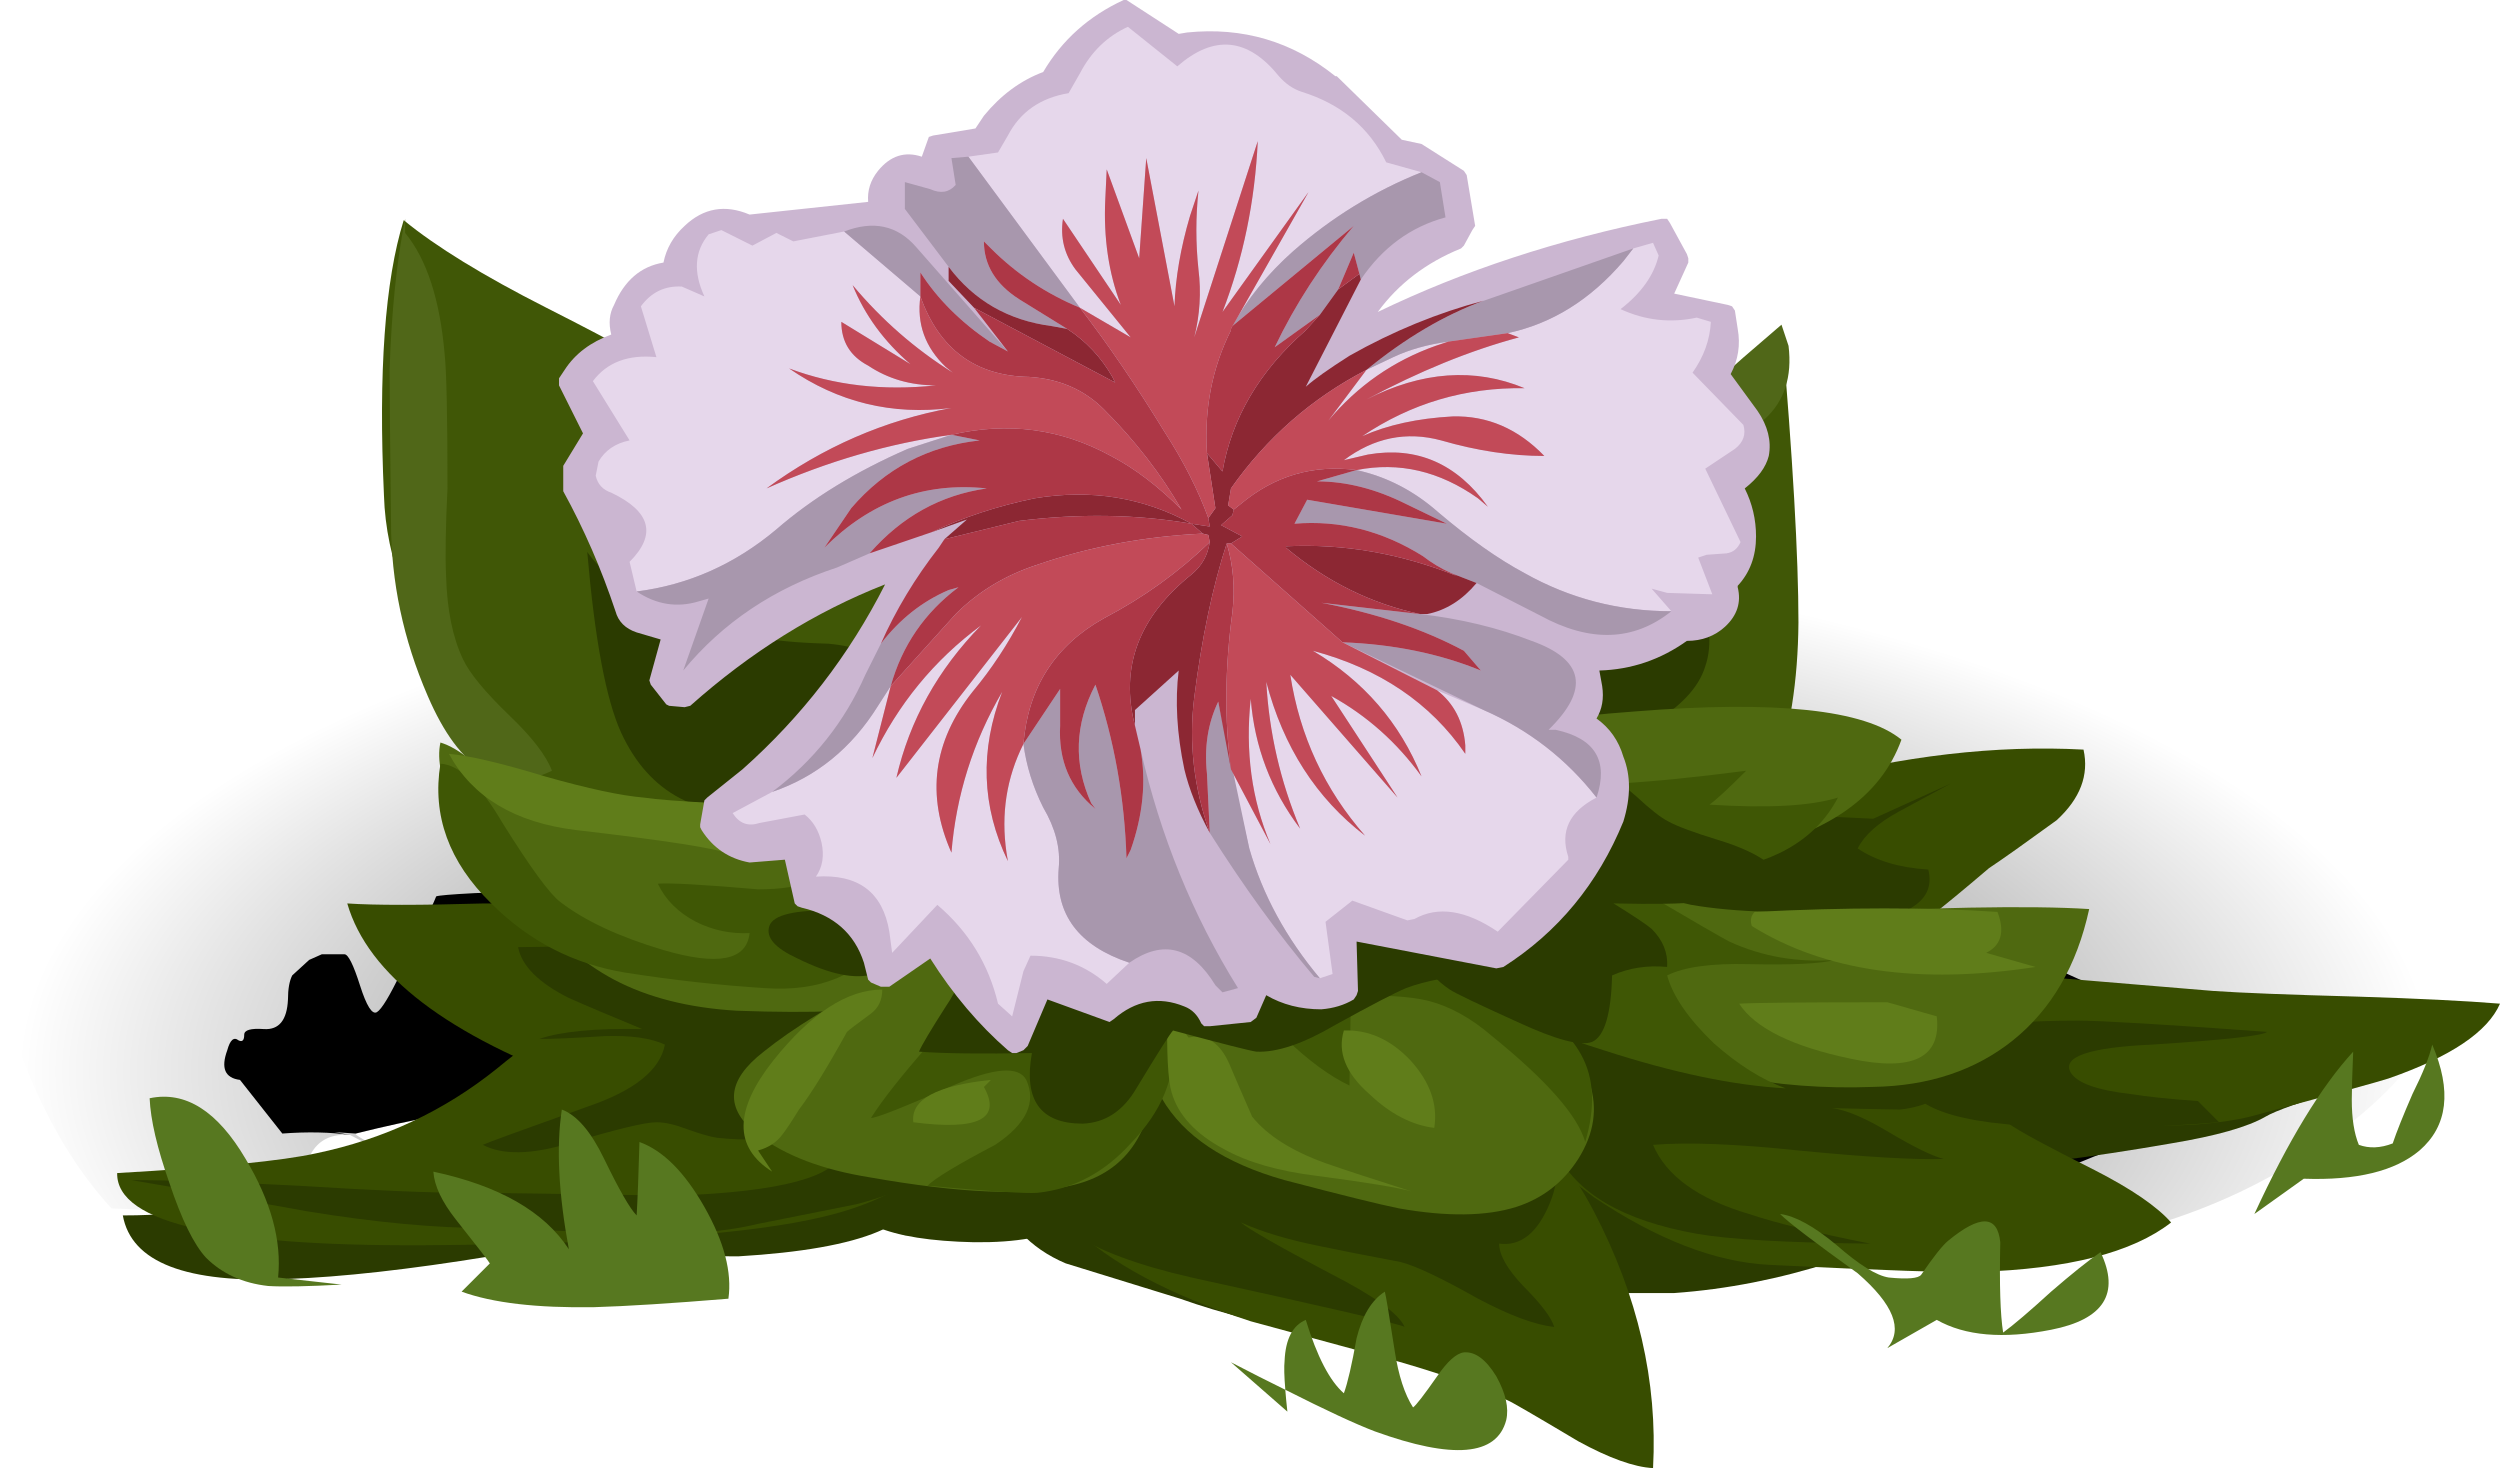 <?xml version="1.0" encoding="iso-8859-1"?>
<!-- Generator: Adobe Illustrator 15.1.0, SVG Export Plug-In . SVG Version: 6.00 Build 0)  -->
<!DOCTYPE svg PUBLIC "-//W3C//DTD SVG 1.1//EN" "http://www.w3.org/Graphics/SVG/1.1/DTD/svg11.dtd">
<svg version="1.1" id="FlashAICB" xmlns="http://www.w3.org/2000/svg" xmlns:xlink="http://www.w3.org/1999/xlink" x="0px" y="0px"
	 width="88.55px" height="52px" viewBox="0 0 88.55 52" style="enable-background:new 0 0 88.55 52;" xml:space="preserve">
<symbol  id="FlashAICB_x2F_Layer_8_x2F__x3C_Path_x3E_" viewBox="-0.006 -13.35 69.207 13.356">
	<g id="Layer_1_2_">
		<path style="fill-rule:evenodd;clip-rule:evenodd;" d="M68.3-8.4c0.3-0.167,0.517-0.583,0.65-1.25l0.25-0.1l-1.6-1.3
			c-1.9-0.667-3.617-1.434-5.15-2.3L62.3-13.3c-0.2,0.867-0.316,1.483-0.35,1.85c-0.1,0.633-1.617,0.833-4.55,0.6
			c-1.5-0.133-4.467-0.533-8.9-1.2c-1.9,1.833-5.667,2.466-11.3,1.9C31-11.183,26.9-11.7,24.9-11.7c-1.4,0-2.517-0.5-3.35-1.5
			c-0.367-0.433-1.95,0.267-4.75,2.1c-2.5,0.9-4.933,1.3-7.3,1.2c-1.1-0.033-2.717-0.317-4.85-0.85L3.9-10.7l0.55-0.1
			c-0.7,0.1-1.5,0.117-2.4,0.05l-1.5,1.9C0.017-8.783-0.133-8.433,0.1-7.8c0.1,0.367,0.233,0.483,0.4,0.35
			c0.133-0.066,0.2,0,0.2,0.2c0,0.167,0.233,0.233,0.7,0.2C1.933-7.083,2.217-6.733,2.25-6c0,0.367,0.05,0.65,0.15,0.85L3-4.6
			l0.45,0.2h0.8c0.133,0,0.317-0.367,0.55-1.1c0.233-0.733,0.434-1.05,0.6-0.95c0.167,0.1,0.45,0.567,0.85,1.4
			C7.083-3.283,7.5-2.383,7.5-2.35C7.667-2.283,9.25-2.2,12.25-2.1c1.767,0.067,2.617,0.767,2.55,2.1
			c6.833,0.067,20.883-0.4,42.15-1.4c0.633,0,2.35-0.717,5.15-2.15c2.8-1.4,4.316-2.1,4.55-2.1c0.3,0,0.633-0.434,1-1.3
			C68.017-7.883,68.233-8.367,68.3-8.4z"/>
	</g>
</symbol>
<g>
	<g>
		
			<radialGradient id="SVGID_1_" cx="41.318" cy="38.367" r="42.765" gradientTransform="matrix(1 -0.011 -0.023 -0.43 2.981 54.854)" gradientUnits="userSpaceOnUse">
			<stop  offset="0" style="stop-color:#000000;stop-opacity:0.698"/>
			<stop  offset="1" style="stop-color:#000000;stop-opacity:0"/>
		</radialGradient>
		<path style="fill-rule:evenodd;clip-rule:evenodd;fill:url(#SVGID_1_);" d="M86.85,33.95c0,2.233-1.517,4.416-4.55,6.55
			c-3.2,2.233-6.916,3.5-11.149,3.8c-2.367-0.467-3.934-0.7-4.7-0.7c-0.3,0.101-0.517,0.117-0.65,0.051
			c-0.366-0.2,0.351-0.25,2.15-0.15c1.666,0.1,2.383,0.116,2.149,0.05c-0.3-0.1-1.267-0.583-2.899-1.45
			c-1.467-0.8-2.434-1.199-2.9-1.199c-1.566-0.034-3.233-0.434-5-1.2c-1.666-0.733-3.316-1.066-4.95-1
			c-1.666-1.101-2.983-1.9-3.949-2.4c-1.801-0.967-3.301-0.8-4.5,0.5c-3.601,1.733-5.867,2.783-6.8,3.15
			c-1.467,0.566-3.25,1.017-5.35,1.35c-0.8,0.101-1.3,0.917-1.5,2.45h-0.2c-0.9-0.267-2.066-0.75-3.5-1.45
			c-1.733-0.866-2.883-1.416-3.45-1.649c-2.467-1-5.017-1.45-7.65-1.351c-1.1,0.033-2.717,0.316-4.85,0.851
			c-0.1,0,0.316,0.25,1.25,0.75c0.691,0.395,1.1,0.637,1.225,0.725c-0.194-0.128-1.086-0.603-2.675-1.425
			c-0.8-0.066-1.316,0.283-1.55,1.05c-0.2,1.066-0.417,1.884-0.65,2.45c-2-0.533-4.083-0.834-6.25-0.9C2.783,41.533,1.8,39.934,1,38
			c-0.667-1.667-1-3.017-1-4.05c0-4.767,4.233-8.85,12.7-12.25c8.5-3.367,18.733-5.05,30.7-5.05c12,0,22.25,1.684,30.75,5.05
			C82.616,25.1,86.85,29.184,86.85,33.95z"/>
		
			<use xlink:href="#FlashAICB_x2F_Layer_8_x2F__x3C_Path_x3E_"  width="69.207" height="13.356" x="-0.006" y="-13.35" transform="matrix(1 0 0 -1 7.95 29.4)" style="overflow:visible;opacity:0.211;enable-background:new    ;"/>
	</g>
	<path style="fill-rule:evenodd;clip-rule:evenodd;fill:#2B3B00;" d="M7.1,42.75l19.25-1.25c2.733,0.066,4.8,0.167,6.2,0.3
		c0.2,1.533-1.933,2.434-6.4,2.7c-4.966-0.033-7.9-0.033-8.8,0c-2.867,0.467-5.25,0.733-7.15,0.8c-3.6,0.167-5.55-0.583-5.85-2.25
		C5.684,43.05,6.6,42.95,7.1,42.75z"/>
	<path style="fill-rule:evenodd;clip-rule:evenodd;fill:#2B3B00;" d="M29.85,42l4-1.25c2.4,0,4.05,0.233,4.95,0.7
		c0.167,1.733-1.267,2.583-4.3,2.55C31.434,43.934,29.883,43.267,29.85,42z"/>
	<path style="fill-rule:evenodd;clip-rule:evenodd;fill:#2B3B00;" d="M85.4,37.3c-0.334,0.467-1.117,0.884-2.351,1.25
		c-1.533,0.467-2.467,0.8-2.8,1c-0.634,0.367-1.75,0.684-3.35,0.95c-2.867,0.5-5.634,0.85-8.301,1.05
		c0.101,1.233-1.133,2.283-3.699,3.15c-1.867,0.6-3.733,0.967-5.601,1.1h-2.25c-0.899-0.033-1.633,0.017-2.2,0.15
		c-0.433,0.1-1.017,0.333-1.75,0.7c-0.666,0.366-1.199,0.583-1.6,0.649c-1.267,0.233-2.9,0.2-4.9-0.1
		c-1.699-0.267-3.3-0.667-4.8-1.2l-4.05-1.25c-0.633-0.267-1.167-0.634-1.6-1.1c-0.7-0.767-1.133-1.233-1.3-1.4l17.75-4.5
		c3.067,0.167,8.534,0,16.4-0.5C76,36.783,81.467,36.8,85.4,37.3z"/>
	<path style="fill-rule:evenodd;clip-rule:evenodd;fill:#405706;" d="M37.6,24.25c-0.033,0.467,0.033,1.317,0.2,2.55
		c0.167,1.066,0.167,1.9,0,2.5c-0.366,1.3-1.15,2.2-2.35,2.7c-0.833,0.333-2.05,0.5-3.65,0.5c-2.366,0.033-4.167-0.083-5.4-0.35
		c-1.8-0.367-3.417-1.15-4.85-2.351c-2.333-1.934-4.1-3.733-5.3-5.4c-1.7-2.3-2.583-4.583-2.65-6.85
		c-0.2-4.367,0.033-7.617,0.7-9.75c1.134,0.934,2.817,1.967,5.05,3.1c2.566,1.3,4.316,2.267,5.25,2.9c0.633,0.434,1.667,1.434,3.1,3
		c1.367,1.3,2.583,1.867,3.65,1.7L37.6,24.25z"/>
	<path style="fill-rule:evenodd;clip-rule:evenodd;fill:#405706;" d="M61.25,14.15c0.434-0.566,1.05-1.433,1.85-2.6
		c0.4,4.667,0.601,8.167,0.601,10.5c-0.033,4.134-1.15,7.3-3.351,9.5c-1.1,1.066-2.649,1.717-4.649,1.95
		c-0.9,0.134-1.584,0.217-2.05,0.25c-0.801,0.1-1.483,0.116-2.051,0.05c-6.399-0.767-9.733-1.866-10-3.3l8-5.5
		c-0.033-0.3-0.017-0.5,0.051-0.6c0.033-0.1,0.149-0.316,0.35-0.65c1.1-0.9,2.25-1.75,3.45-2.55c2.566-1.934,4.483-3.483,5.75-4.65
		C59.866,15.917,60.55,15.117,61.25,14.15z"/>
	<path style="fill-rule:evenodd;clip-rule:evenodd;fill:#506718;" d="M14.35,7.75v0.5c0.767,0.933,1.233,2.367,1.4,4.3
		c0.067,0.633,0.1,2.217,0.1,4.75c-0.067,1.367-0.083,2.4-0.05,3.1c0.034,1.2,0.233,2.184,0.6,2.95c0.233,0.5,0.784,1.167,1.65,2
		c0.8,0.766,1.3,1.417,1.5,1.95c-1.8,0.867-3.267-0.017-4.4-2.65c-0.867-2-1.3-4.05-1.3-6.15c-0.033-2.833-0.05-4.633-0.05-5.4
		C13.867,11.033,14.05,9.25,14.35,7.75z"/>
	<path style="fill-rule:evenodd;clip-rule:evenodd;fill:#506718;" d="M63.1,11.5l0.25,0.75c0.134,1.1-0.149,1.967-0.85,2.6
		c-0.667,0.667-1.55,0.883-2.65,0.65c0-0.633,0.417-1.383,1.25-2.25C61.3,13.05,61.967,12.467,63.1,11.5z"/>
	<path style="fill-rule:evenodd;clip-rule:evenodd;fill:#384D00;" d="M4.15,41.55c3.5-0.2,5.85-0.434,7.05-0.7
		c2.4-0.5,4.533-1.5,6.4-3c1.7-1.399,3.316-2.416,4.85-3.05c1.7-0.7,3.583-1.05,5.65-1.05h1.5c1,0,1.967,0.316,2.9,0.95
		c1,0.633,1.617,1.399,1.85,2.3c0.4,1.566,0,2.934-1.2,4.1c-0.966,0.934-2.3,1.601-4,2c-2.5,0.601-6.966,0.934-13.4,1
		C7.983,44.2,4.117,43.35,4.15,41.55z"/>
	<path style="fill-rule:evenodd;clip-rule:evenodd;fill:#384D00;" d="M36.1,38.75l13.25-1c2.9-0.033,5.267,1.684,7.101,5.15
		c1.566,3,2.267,6.033,2.1,9.1c-0.666-0.033-1.55-0.35-2.649-0.95c-1.567-0.934-2.4-1.416-2.5-1.45
		c-1.167-0.533-2.667-1.05-4.5-1.55c-2.934-0.8-4.467-1.217-4.601-1.25C38.533,44.934,35.8,42.25,36.1,38.75z"/>
	<path style="fill-rule:evenodd;clip-rule:evenodd;fill:#384D00;" d="M78.4,35.1c0.966,0.067,2.666,0.134,5.1,0.2
		c2.134,0.066,3.816,0.15,5.05,0.25c-0.434,1-1.75,1.884-3.95,2.65c-0.3,0.1-1.933,0.55-4.899,1.35
		c-1.101,0.267-2.517,0.367-4.25,0.3c-2.134-0.1-3.566-0.116-4.3-0.05c0.366,0.267,1.383,0.816,3.05,1.65
		c1.3,0.666,2.2,1.283,2.7,1.85c-1.367,1.066-3.65,1.65-6.851,1.75C69.15,45.083,66.684,45,62.65,44.8
		c-1.9-0.1-3.967-0.899-6.2-2.399c-2.434-1.867-4.3-3.167-5.601-3.9l-6-3.5c-1.266-0.267-1.816-1.2-1.649-2.8
		c0.167-1.5,0.75-2.566,1.75-3.2c0.8-0.5,2.1-0.733,3.899-0.7c1,0,2.384,0.066,4.15,0.2c3.267,0,5.1,0,5.5,0
		c2.033-0.1,3.833-0.366,5.4-0.8c3.5-0.934,6.8-1.316,9.899-1.15c0.2,0.9-0.116,1.733-0.95,2.5c-1.1,0.8-1.899,1.367-2.399,1.7
		c-0.9,0.767-1.566,1.316-2,1.65c-0.733,0.566-1.467,0.966-2.2,1.199c-0.5,0.167-1.134,0.301-1.9,0.4
		c-1.1,0.167-1.75,0.267-1.949,0.3c2.1-0.133,4.767-0.083,8,0.15C72.2,34.583,74.866,34.8,78.4,35.1z"/>
	<path style="fill-rule:evenodd;clip-rule:evenodd;fill:#384D00;" d="M21.85,32.75l9,5c-1.667,2.3-5.033,2.533-10.1,0.7
		c-4.9-1.767-7.717-3.917-8.45-6.45c0.967,0.066,2.583,0.066,4.85,0C19.217,32,20.783,32.25,21.85,32.75z"/>
	<path style="fill-rule:evenodd;clip-rule:evenodd;fill:#2B3B00;" d="M4.65,41.8c1.4,0,3.383,0.066,5.95,0.2
		c2.667,0.167,4.65,0.25,5.95,0.25c0.767,0,3.217,0.033,7.35,0.1c3.767-0.133,5.75-0.666,5.95-1.6l2.5-0.25
		c0.367,0.167,0.667,0.384,0.9,0.65c-0.3,0.566-1.267,1.066-2.9,1.5c-1.833,0.366-3,0.6-3.5,0.699c-1.233,0.301-2.8,0.417-4.7,0.351
		c-2.167-0.101-3.783-0.167-4.85-0.2c-1.866,0-4.017-0.2-6.45-0.6C8.117,42.4,6.05,42.033,4.65,41.8z"/>
	<path style="fill-rule:evenodd;clip-rule:evenodd;fill:#2B3B00;" d="M52.6,39.25c1.134,0.533,1.834,0.934,2.101,1.2
		c0.5,0.533,0.566,1.25,0.2,2.149c-0.434,1.067-1.034,1.551-1.801,1.45c0,0.4,0.284,0.9,0.851,1.5c0.633,0.634,1,1.117,1.1,1.45
		c-0.666-0.066-1.566-0.4-2.7-1c-1.3-0.733-2.216-1.167-2.75-1.3c-1.233-0.233-2.166-0.417-2.8-0.55
		c-1.166-0.233-2.116-0.517-2.85-0.851c0.267,0.233,1.316,0.834,3.149,1.8c1.567,0.801,2.45,1.434,2.65,1.9
		c-0.167-0.1-2.684-0.684-7.55-1.75c-3.8-0.866-5.667-2.116-5.6-3.75l1-2.75c1.066-1.634,3.5-2.184,7.3-1.65
		C47.566,37.467,50.134,38.184,52.6,39.25z"/>
	<path style="fill-rule:evenodd;clip-rule:evenodd;fill:#2B3B00;" d="M55.1,40.75L53.85,41c-1.6-0.3-3.017-1.467-4.25-3.5
		c-1.267-2.134-0.8-3.217,1.4-3.25c2.167,0,5.217,0.616,9.15,1.85c4.166,1.334,7.216,2.067,9.149,2.2c-0.434,0.566-1.1,0.9-2,1
		c-0.233,0-1.033-0.017-2.399-0.05c0.5,0.066,1.166,0.35,2,0.85c0.899,0.534,1.55,0.851,1.949,0.95
		c-1.033,0.033-2.75-0.066-5.149-0.3c-2.2-0.233-3.917-0.3-5.15-0.2c0.467,1.101,1.601,1.917,3.4,2.45c1,0.333,2.434,0.684,4.3,1.05
		c-2.967-0.033-5.017-0.149-6.15-0.35C57.467,43.233,55.8,42.25,55.1,40.75z"/>
	<path style="fill-rule:evenodd;clip-rule:evenodd;fill:#2B3B00;" d="M78.6,39.75c-2.399,0.2-4.5,0.25-6.3,0.15
		c-3.5-0.134-5.083-0.867-4.75-2.2c0.267-1.033,2.283-1.55,6.05-1.55c0.801,0,3.034,0.133,6.7,0.399
		c-0.133,0.134-1.483,0.283-4.05,0.45c-2.267,0.1-3.233,0.434-2.9,1c0.233,0.366,0.934,0.616,2.101,0.75
		c0.633,0.1,1.434,0.184,2.399,0.25L78.6,39.75z"/>
	<path style="fill-rule:evenodd;clip-rule:evenodd;fill:#2B3B00;" d="M69.1,27.75c-0.8,0.434-1.416,0.767-1.85,1
		c-0.733,0.4-1.217,0.833-1.45,1.3c0.634,0.434,1.467,0.684,2.5,0.75c0.3,1.2-0.883,1.851-3.55,1.95c-2.967-0.134-4.65-0.2-5.05-0.2
		c-1.3,0.101-2.316,0.101-3.05,0c-1.4-0.166-1.934-0.783-1.601-1.85c0.367-1.066,2.05-1.667,5.05-1.8
		c1.634-0.067,3.717-0.034,6.25,0.1L69.1,27.75z"/>
	<path style="fill-rule:evenodd;clip-rule:evenodd;fill:#2B3B00;" d="M27.35,28.75c-2.567,0.3-4.35-0.634-5.35-2.8
		c-0.533-1.167-0.933-3.3-1.2-6.4c0.567,0.8,1.467,1.467,2.7,2c0.733,0.3,1.833,0.633,3.3,1c0.534,0.133,1.384,0.217,2.55,0.25
		c1.066,0.1,1.816,0.417,2.25,0.95L27.35,28.75z"/>
	<path style="fill-rule:evenodd;clip-rule:evenodd;fill:#2B3B00;" d="M60.1,20.75c0.467,1.133,0.567,2.083,0.301,2.85
		c-0.233,0.767-0.9,1.467-2,2.1c-2,1.166-3.351,1.267-4.051,0.3c-0.633-0.867-0.633-2.367,0-4.5L60.1,20.75z"/>
	<path style="fill-rule:evenodd;clip-rule:evenodd;fill:#2B3B00;" d="M28.35,34.25c1.167,0.066,2.15,0.267,2.95,0.6
		c0.1,4.067-1.866,5.884-5.9,5.45c-0.233-0.033-0.583-0.133-1.05-0.3c-0.434-0.167-0.8-0.25-1.1-0.25c-0.4,0-1.433,0.25-3.1,0.75
		c-1.333,0.4-2.35,0.417-3.05,0.05c0.133-0.066,1.367-0.517,3.7-1.35c1.667-0.566,2.583-1.3,2.75-2.2
		c-0.5-0.233-1.216-0.333-2.15-0.3c-1.033,0.066-1.8,0.1-2.3,0.1c0.767-0.267,1.983-0.383,3.65-0.35c-1.133-0.467-2-0.834-2.6-1.101
		c-1.066-0.533-1.667-1.133-1.8-1.8l3-0.05L28.35,34.25z"/>
	<path style="fill-rule:evenodd;clip-rule:evenodd;fill:#4F6910;" d="M29.1,30c1.6,0.267,2.517,0.184,2.75-0.25l3.25,3.5
		c-0.4,0.2-0.983,0.616-1.75,1.25c-0.667,0.533-1.25,0.884-1.75,1.05c-0.867,0.267-2.7,0.351-5.5,0.25c-1.7-0.1-3.15-0.467-4.35-1.1
		c-1.133-0.601-2.25-1.566-3.35-2.9c-2.133-2.434-3.066-4.267-2.8-5.5c0.333,0.101,0.7,0.316,1.1,0.65
		c0.533,0.434,0.883,0.7,1.05,0.8c1,0.533,2.283,0.934,3.85,1.2c0.833,0.133,2.167,0.267,4,0.399C26.133,29.417,27.3,29.634,29.1,30
		z"/>
	<path style="fill-rule:evenodd;clip-rule:evenodd;fill:#4F6910;" d="M36.1,33l4.75,0.5c0.167,2.333,0.167,4.033,0,5.1
		c-0.267,1.9-1.25,3.034-2.95,3.4c-1.533,0.366-3.9,0.267-7.1-0.3c-1.667-0.267-2.983-0.767-3.95-1.5
		c-1.2-0.934-1.133-1.917,0.2-2.95c1.034-0.833,2.5-1.733,4.4-2.7C33.617,33.45,35.167,32.934,36.1,33z"/>
	<path style="fill-rule:evenodd;clip-rule:evenodd;fill:#4F6910;" d="M45.5,41.8c-2.133-0.6-3.583-1.566-4.35-2.899
		c-0.633-1.167-0.9-2.967-0.8-5.4l7.5-2c0.167,1.333,1.483,2.5,3.95,3.5c2.601,1.1,4.101,2.217,4.5,3.35
		c0.3,0.9,0.167,1.801-0.399,2.7c-0.534,0.834-1.267,1.4-2.2,1.7c-1.066,0.333-2.45,0.35-4.15,0.05
		C48.884,42.667,47.533,42.333,45.5,41.8z"/>
	<path style="fill-rule:evenodd;clip-rule:evenodd;fill:#4F6910;" d="M57.9,25.2c5-0.4,8.149-0.067,9.449,1
		c-0.733,2.033-2.649,3.366-5.75,4c-2.06,0.446-3.951,0.514-5.675,0.2c0.293,0.126,0.618,0.275,0.976,0.449
		c1.466,0.7,2.466,1.101,3,1.2c0.767,0.134,1.683,0.217,2.75,0.25c0.6,0,1.5-0.017,2.699-0.05c0.367,0,1.834-0.033,4.4-0.1
		c1.8-0.034,3.217-0.017,4.25,0.05c-0.434,2-1.333,3.55-2.7,4.649c-1.333,1.067-2.983,1.617-4.95,1.65
		c-3.433,0.134-6.767-0.517-10-1.95c-1.8-0.8-4.8-2.566-9-5.3l2.5-3.75C50.217,26.333,52.9,25.567,57.9,25.2z"/>
	<path style="fill-rule:evenodd;clip-rule:evenodd;fill:#3F5705;" d="M29.35,30.25l2.5-2c0.667,2,0.533,3.65-0.4,4.95
		c-0.967,1.333-2.417,1.934-4.35,1.8c-1.6-0.1-3.25-0.283-4.95-0.55c-1.833-0.3-3.417-1.117-4.75-2.45
		c-1.5-1.467-2.1-3.116-1.8-4.95c0.667,0.033,1.4,0.733,2.2,2.101c1,1.6,1.684,2.533,2.05,2.8c0.867,0.666,2.083,1.233,3.65,1.7
		c1.934,0.566,2.95,0.366,3.05-0.601c-0.667,0.033-1.3-0.1-1.9-0.399c-0.633-0.334-1.083-0.784-1.35-1.351
		c0.434-0.033,1.617,0.033,3.55,0.2C28.55,31.5,29.383,31.083,29.35,30.25z"/>
	<path style="fill-rule:evenodd;clip-rule:evenodd;fill:#3F5705;" d="M36.85,34.25c1.867,0.033,2.95,0.1,3.25,0.2
		c0.9,0.3,1.383,1.1,1.45,2.399c0.1,1.301-0.4,2.517-1.5,3.65c-0.933,1.033-2.033,1.616-3.3,1.75c-0.4,0.033-1.7-0.05-3.9-0.25
		c0.267-0.267,1.066-0.75,2.4-1.45c1.1-0.733,1.467-1.5,1.1-2.3c-0.267-0.5-1.133-0.434-2.6,0.2c-1.733,0.767-2.7,1.149-2.9,1.149
		c0.4-0.633,1.083-1.5,2.05-2.6c0.767-1,1.083-2,0.95-3L36.85,34.25z"/>
	<path style="fill-rule:evenodd;clip-rule:evenodd;fill:#3F5705;" d="M44.9,33.15c0.8-0.467,1.699-0.667,2.699-0.601
		c0.967,0.033,2.034,0.351,3.2,0.95c0.4,0.233,1.367,0.816,2.9,1.75c1.133,0.667,1.899,1.366,2.3,2.1
		c0.467,0.834,0.517,1.867,0.15,3.101c-0.267-0.934-1.367-2.184-3.301-3.75c-0.733-0.634-1.483-1.05-2.25-1.25
		c-0.699-0.167-1.616-0.217-2.75-0.15l-0.05,3.15c-0.7-0.334-1.45-0.884-2.25-1.65c-0.899-0.866-1.633-1.467-2.2-1.8l0.75,0.25
		C43.667,34.384,43.934,33.684,44.9,33.15z"/>
	<path style="fill-rule:evenodd;clip-rule:evenodd;fill:#3F5705;" d="M51.85,34l-0.25-0.5c-0.233-1.833,0.467-2.85,2.101-3.05
		c1.366-0.2,2.816,0.149,4.35,1.05c1.934,1.134,3,1.75,3.2,1.85C62.417,33.884,63.667,34.1,65,34c-0.5,0.134-1.517,0.184-3.05,0.15
		c-1.334-0.034-2.3,0.1-2.9,0.399c0.2,0.733,0.75,1.533,1.65,2.4c0.866,0.767,1.717,1.3,2.55,1.6c-1.833-0.1-3.983-0.55-6.45-1.35
		C53.667,36.233,52.017,35.167,51.85,34z"/>
	<path style="fill-rule:evenodd;clip-rule:evenodd;fill:#3F5705;" d="M61.85,27.3c-0.633,0.634-1.066,1.033-1.3,1.2
		c2.066,0.134,3.584,0.05,4.55-0.25c-0.8,1.533-2.366,2.417-4.699,2.65C57.667,30.833,55.733,30.8,54.6,30.8
		c-0.32-1.229-0.486-2.336-0.5-3.325c0.594,0.303,1.677,0.395,3.25,0.275C58.55,27.684,60.05,27.533,61.85,27.3z M53.6,27l0.5-0.25
		c-0.013,0.232-0.013,0.474,0,0.725C53.853,27.349,53.686,27.19,53.6,27z"/>
	<path style="fill-rule:evenodd;clip-rule:evenodd;fill:#607D1A;" d="M72.1,34.25c-4.133,0.634-7.483,0.15-10.05-1.45
		c-0.066-0.2-0.033-0.366,0.101-0.5c3.267-0.166,6.133-0.166,8.6,0c0.267,0.7,0.134,1.184-0.4,1.45L72.1,34.25z"/>
	<path style="fill-rule:evenodd;clip-rule:evenodd;fill:#607D1A;" d="M66.85,35.5L68.6,36c0.167,1.467-0.85,1.967-3.05,1.5
		c-2.066-0.434-3.383-1.083-3.95-1.95C62.167,35.517,63.917,35.5,66.85,35.5z"/>
	<path style="fill-rule:evenodd;clip-rule:evenodd;fill:#607D1A;" d="M46.95,41.2c0.666,0.233,1.684,0.566,3.05,1
		c-0.467-0.134-1.583-0.316-3.35-0.55c-1.367-0.167-2.467-0.483-3.3-0.95c-1-0.533-1.617-1.2-1.85-2
		c-0.133-0.434-0.183-1.417-0.15-2.95l0.75,1c0.633-0.134,1.117,0.184,1.45,0.95c0.167,0.399,0.434,1.017,0.8,1.85
		C44.884,40.217,45.75,40.767,46.95,41.2z"/>
	<path style="fill-rule:evenodd;clip-rule:evenodd;fill:#607D1A;" d="M47.6,36.5c0.867-0.033,1.65,0.316,2.351,1.05
		c0.7,0.767,0.983,1.566,0.85,2.4c-0.8-0.101-1.566-0.5-2.3-1.2C47.667,38.017,47.366,37.267,47.6,36.5z"/>
	<path style="fill-rule:evenodd;clip-rule:evenodd;fill:#607D1A;" d="M35.1,38.25l-0.25,0.25c0.633,1.134-0.2,1.55-2.5,1.25
		C32.25,38.95,33.167,38.45,35.1,38.25z"/>
	<path style="fill-rule:evenodd;clip-rule:evenodd;fill:#607D1A;" d="M27.35,41.5c-1.367-0.866-1.35-2.184,0.05-3.95
		c1.333-1.666,2.617-2.5,3.85-2.5c0,0.367-0.133,0.65-0.4,0.851c-0.5,0.366-0.783,0.583-0.85,0.649c-0.7,1.267-1.267,2.184-1.7,2.75
		c-0.267,0.434-0.466,0.733-0.6,0.9c-0.2,0.267-0.483,0.45-0.85,0.55L27.35,41.5z"/>
	<path style="fill-rule:evenodd;clip-rule:evenodd;fill:#607D1A;" d="M25.85,30.25c-0.467-0.2-2.283-0.483-5.45-0.85
		c-2.167-0.267-3.667-1.167-4.5-2.7c0.733,0.066,1.867,0.333,3.4,0.8c1.534,0.434,2.7,0.684,3.5,0.75c0.434,0.066,1.3,0.134,2.6,0.2
		c1.067,0.2,1.534,0.717,1.4,1.55c-0.733,0.1-1.216,0.1-1.45,0L25.85,30.25z"/>
	<path style="fill-rule:evenodd;clip-rule:evenodd;fill:#2B3B00;" d="M29.6,32.25l2.5,0.5c-0.267,1.934-1.55,2.333-3.85,1.2
		c-0.8-0.367-1.133-0.75-1-1.15C27.383,32.4,28.167,32.217,29.6,32.25z"/>
	<path style="fill-rule:evenodd;clip-rule:evenodd;fill:#2B3B00;" d="M45.35,31.75c1.667,0,3.134,0.15,4.4,0.45
		c2.033,0.467,2.967,1.233,2.8,2.3c-1.133,0.066-2.05,0.233-2.75,0.5c-0.399,0.167-1.233,0.6-2.5,1.3
		c-1.133,0.667-2.066,0.983-2.8,0.95c-0.233-0.033-1.217-0.283-2.95-0.75c-0.1,0.1-0.533,0.783-1.3,2.05
		c-0.467,0.8-1.1,1.217-1.9,1.25c-1.5,0-2.1-0.833-1.8-2.5c-1.767,0.033-3.1,0.017-4-0.05c0.1-0.233,0.417-0.767,0.95-1.6
		c0.434-0.634,0.633-1.184,0.6-1.65L45.35,31.75z"/>
	<path style="fill-rule:evenodd;clip-rule:evenodd;fill:#2B3B00;" d="M56.75,27.3c0.3,0.167,0.7,0.467,1.2,0.9
		c0.5,0.467,0.883,0.767,1.149,0.899c0.301,0.167,0.884,0.384,1.75,0.65c0.767,0.233,1.351,0.5,1.75,0.8
		c-0.533,0.733-1.366,1.2-2.5,1.4c-0.5,0.066-1.483,0.083-2.949,0.05c0.699,0.434,1.149,0.733,1.35,0.9
		c0.4,0.399,0.583,0.85,0.55,1.35c-0.7-0.066-1.35,0.033-1.95,0.3c-0.033,1.367-0.267,2.15-0.699,2.351
		c-0.4,0.166-1.284-0.067-2.65-0.7c-1.4-0.634-2.2-1.017-2.4-1.15c-0.933-0.633-1.183-1.316-0.75-2.05l0.25-6
		c0.434-0.667,1.367-0.9,2.801-0.7C54.684,26.467,55.717,26.8,56.75,27.3z"/>
	<g>
		<path style="fill-rule:evenodd;clip-rule:evenodd;fill:#CBB6D1;" d="M32.9,4.85l0.15-0.05l1.5-0.25l0.3-0.45
			c0.6-0.733,1.3-1.25,2.1-1.55C37.617,1.417,38.567,0.567,39.8,0h0.1l1.85,1.2l0.3-0.05c1.967-0.2,3.717,0.317,5.25,1.55h0.05
			l2.301,2.25L50.35,5.1l1.5,0.95L51.95,6.2l0.3,1.8l-0.1,0.15L51.85,8.7l-0.1,0.1c-1.233,0.5-2.217,1.25-2.95,2.25
			c3.033-1.466,6.384-2.566,10.05-3.3h0.2L59.15,7.9l0.6,1.1l0.05,0.15V9.3l-0.5,1.1l1.9,0.4l0.149,0.05L61.45,11l0.1,0.65
			c0.101,0.567,0.017,1.1-0.25,1.6l0.95,1.3c0.366,0.534,0.5,1.067,0.4,1.6c-0.101,0.4-0.384,0.783-0.851,1.15
			c0.267,0.534,0.4,1.1,0.4,1.7c0,0.7-0.217,1.283-0.65,1.75v0.05c0.134,0.534-0.017,1-0.45,1.4c-0.366,0.333-0.816,0.5-1.35,0.5
			c-0.934,0.667-1.967,1.017-3.1,1.05l0.1,0.55c0.066,0.434,0,0.817-0.2,1.15c0.467,0.333,0.783,0.783,0.95,1.35
			c0.267,0.667,0.267,1.434,0,2.3c-0.9,2.2-2.316,3.917-4.25,5.15L53,34.3l-4.95-0.95l0.05,1.75l-0.05,0.15l-0.1,0.15
			c-0.334,0.199-0.717,0.316-1.15,0.35c-0.733,0-1.383-0.167-1.95-0.5l-0.35,0.8l-0.2,0.15l-1.45,0.149h-0.2l-0.1-0.1
			c-0.133-0.3-0.333-0.5-0.6-0.6c-0.9-0.367-1.733-0.217-2.5,0.449L39.3,36.2l-2.2-0.8l-0.7,1.649l-0.15,0.15L36,37.3h-0.15
			l-0.15-0.1c-1.034-0.9-1.95-1.983-2.75-3.25l-1.45,1h-0.3l-0.35-0.15l-0.1-0.1L30.6,34.1c-0.333-1.033-1.067-1.683-2.2-1.949
			L28.25,32.1l-0.1-0.1l-0.35-1.55l-1.25,0.1c-0.733-0.133-1.3-0.517-1.7-1.149L24.8,29.3v-0.1l0.15-0.851l0.1-0.1l1.25-1
			c2.1-1.867,3.784-4.05,5.05-6.55c-2.467,0.966-4.767,2.4-6.9,4.3l-0.2,0.05L23.7,25l-0.1-0.05l-0.55-0.7L23,24.1l0.4-1.45
			l-0.85-0.25c-0.4-0.133-0.65-0.383-0.75-0.75c-0.5-1.5-1.116-2.917-1.85-4.25v-0.9l0.7-1.15l-0.85-1.7V13.4l0.2-0.3
			c0.367-0.567,0.917-0.983,1.65-1.25c-0.1-0.4-0.066-0.75,0.1-1.05c0.367-0.867,0.95-1.367,1.75-1.5c0.1-0.5,0.35-0.933,0.75-1.3
			c0.667-0.633,1.434-0.767,2.3-0.4l4.2-0.45c-0.033-0.4,0.083-0.767,0.35-1.1c0.433-0.533,0.95-0.7,1.55-0.5L32.9,4.85z"/>
	</g>
	<g>
		<path style="fill-rule:evenodd;clip-rule:evenodd;fill:#E6D7EB;" d="M25.55,8.15l1.1,0.55l0.85-0.45l0.6,0.3l1.8-0.35l2.7,2.3
			c-0.133,0.967,0.167,1.8,0.9,2.5l0.25,0.2c-1.333-0.833-2.517-1.867-3.55-3.1c0.433,1.066,1.117,2,2.05,2.8l-2.45-1.5
			c0,0.7,0.317,1.217,0.95,1.55c0.7,0.466,1.5,0.7,2.4,0.7c-1.867,0.2-3.6,0-5.2-0.6c1.733,1.2,3.65,1.667,5.75,1.4
			c-2.367,0.433-4.55,1.383-6.55,2.85c2.167-0.966,4.35-1.6,6.55-1.9l-1.55,0.5c-1.833,0.8-3.383,1.75-4.65,2.85
			c-1.467,1.233-3.117,1.967-4.95,2.2L22.3,19.9c0.967-0.967,0.75-1.783-0.65-2.45c-0.3-0.1-0.483-0.3-0.55-0.6l0.1-0.5
			c0.233-0.4,0.6-0.65,1.1-0.75L21,13.5c0.5-0.667,1.25-0.95,2.25-0.85l-0.55-1.8c0.367-0.5,0.85-0.733,1.45-0.7l0.8,0.35
			c-0.4-0.867-0.35-1.6,0.15-2.2L25.55,8.15z M35.7,4.8c0.433-0.833,1.15-1.333,2.15-1.5l0.4-0.7c0.4-0.767,0.967-1.317,1.7-1.65
			l1.75,1.4c1.3-1.133,2.5-1.017,3.6,0.35c0.233,0.267,0.5,0.45,0.8,0.55c1.4,0.433,2.4,1.267,3,2.5l1.25,0.35
			c-1.666,0.667-3.183,1.6-4.55,2.8c-0.813,0.722-1.479,1.514-2,2.375L46.35,6.8l-3.05,4.25c0.733-1.9,1.15-3.917,1.25-6.05
			l-2.25,6.95c0.2-0.8,0.25-1.6,0.15-2.4c-0.1-0.933-0.1-1.867,0-2.8l-0.3,0.9c-0.333,1.133-0.517,2.2-0.55,3.2l-1-5.25l-0.25,3.55
			L39.2,6l-0.05,1.05c-0.066,1.367,0.117,2.617,0.55,3.75l-2.05-3.05c-0.1,0.667,0.05,1.267,0.45,1.8l1.95,2.4l-1.8-1.05L34.3,5.55
			l1.05-0.15L35.7,4.8z M59.95,13.2l1.8,1.85c0.1,0.333,0,0.617-0.3,0.85l-1.05,0.7l1.25,2.6c-0.101,0.233-0.267,0.367-0.5,0.4
			l-0.7,0.05l-0.3,0.1l0.5,1.3L59.05,21l-0.55-0.15l0.7,0.8c-1.867,0-3.601-0.45-5.2-1.35c-0.934-0.5-1.95-1.216-3.05-2.15
			c-0.867-0.767-1.834-1.267-2.9-1.5c1.5-0.3,2.934,0.033,4.3,1l0.351,0.3c-1.101-1.534-2.517-2.15-4.25-1.85L47.6,16.3
			c1.067-0.8,2.217-1.033,3.45-0.7c1.267,0.367,2.483,0.55,3.65,0.55c-0.934-0.967-2.017-1.433-3.25-1.4
			c-1.233,0.067-2.3,0.3-3.2,0.7c1.733-1.167,3.65-1.733,5.75-1.7c-1.767-0.733-3.634-0.6-5.6,0.4c1.866-1,3.666-1.733,5.399-2.2
			L53.4,11.8c1.566-0.333,2.933-1.183,4.1-2.55l0.35-0.45l0.7-0.2l0.2,0.45c-0.167,0.7-0.616,1.333-1.35,1.9
			c0.866,0.4,1.767,0.5,2.699,0.3l0.5,0.15C60.566,12.033,60.35,12.633,59.95,13.2z M49.35,12.65c0.567-0.267,1.217-0.45,1.95-0.55
			l-0.45,0.15c-1.5,0.533-2.767,1.417-3.8,2.65l1.351-1.8L49.35,12.65z M36.95,28.6c0.433,0.733,0.617,1.45,0.55,2.15
			c-0.133,1.634,0.7,2.75,2.5,3.35l-0.8,0.75c-0.767-0.666-1.667-1-2.7-1L36.25,34.4l-0.4,1.6l-0.5-0.45
			c-0.333-1.399-1.05-2.566-2.15-3.5l-1.6,1.7L31.5,33c-0.233-1.4-1.1-2.05-2.6-1.95c0.233-0.333,0.3-0.733,0.2-1.2
			c-0.1-0.433-0.3-0.767-0.6-1l-1.6,0.301c-0.4,0.133-0.716,0.017-0.95-0.351l1.4-0.75c1.566-0.533,2.816-1.55,3.75-3.05l0.45-0.7
			l-0.65,2.55c0.9-1.899,2.184-3.466,3.85-4.7c-1.533,1.567-2.533,3.367-3,5.4l4.45-5.7c-0.5,0.967-1.083,1.85-1.75,2.65
			c-1.4,1.767-1.65,3.667-0.75,5.7c0.167-2.033,0.767-3.934,1.8-5.7c-0.8,2.066-0.733,4.066,0.2,6l-0.05-0.3
			c-0.2-1.367,0-2.65,0.6-3.851C36.35,27.116,36.583,27.866,36.95,28.6z M44.3,24.75c0.134,1.7,0.717,3.233,1.75,4.6
			c-0.7-1.666-1.1-3.399-1.2-5.2c0.601,2.3,1.767,4.117,3.5,5.45c-1.433-1.633-2.316-3.533-2.649-5.7l3.8,4.35l-2.35-3.6
			c1.267,0.7,2.333,1.65,3.199,2.85c-0.767-1.9-2.05-3.383-3.85-4.45c2.366,0.633,4.167,1.85,5.4,3.65v-0.3
			c-0.067-0.833-0.4-1.484-1-1.95l1.649,0.7c1.601,0.7,2.934,1.734,4,3.1c-0.967,0.5-1.3,1.2-1,2.1v0.101L53.05,33
			c-1.133-0.767-2.116-0.917-2.95-0.45l-0.25,0.05L47.9,31.9l-0.95,0.75l0.25,1.85l-0.45,0.15c-1.2-1.434-2.033-2.967-2.5-4.601
			l-0.65-2.8L45,29.9C44.333,28.333,44.1,26.616,44.3,24.75z"/>
		<path style="fill-rule:evenodd;clip-rule:evenodd;fill:#A897AD;" d="M34.3,5.55l3.95,5.35c-1.2-0.5-2.25-1.2-3.15-2.1l-0.25-0.25
			c0,0.833,0.417,1.517,1.25,2.05l1.7,1.05l-0.55-0.1c-1.533-0.2-2.75-0.9-3.65-2.1L32.05,7.4V6.45l0.9,0.25
			c0.367,0.167,0.667,0.117,0.9-0.15L33.7,5.6L34.3,5.55z M51.2,7.7c-1.233,0.333-2.233,1.066-3,2.2l-0.25-0.95l-0.55,1.3l-0.65,0.9
			l-1.6,1.15c0.733-1.533,1.666-2.966,2.8-4.3l-4.3,3.55c0.534-0.966,1.25-1.85,2.15-2.65c1.367-1.2,2.884-2.133,4.55-2.8L51,6.45
			L51.2,7.7z M57.5,9.25c-1.167,1.367-2.533,2.217-4.1,2.55L51.3,12.1c-0.733,0.1-1.383,0.283-1.95,0.55L48.4,13.1
			c1.466-1.2,2.949-2.05,4.449-2.55l5-1.75L57.5,9.25z M50.95,18.15c1.1,0.934,2.116,1.65,3.05,2.15c1.6,0.9,3.333,1.35,5.2,1.35
			c-1.334,1.067-2.884,1.117-4.65,0.15l-2.25-1.15L51.4,20.3c-0.367-0.167-0.7-0.367-1-0.6c-1.434-0.9-2.95-1.284-4.551-1.15
			l0.45-0.85l4.95,0.85l-1.45-0.7c-1.066-0.533-2.116-0.8-3.149-0.8l1.399-0.4C49.116,16.883,50.083,17.383,50.95,18.15z
			 M37.55,24.4v1.3c-0.066,1.233,0.35,2.217,1.25,2.95l-0.15-0.2c-0.633-1.4-0.583-2.8,0.15-4.2c0.667,1.967,1.034,4.017,1.1,6.15
			l0.15-0.301c0.434-1.233,0.55-2.416,0.35-3.55c0.7,3.066,1.85,5.884,3.45,8.45l-0.55,0.15l-0.25-0.25
			C42.217,33.533,41.2,33.267,40,34.1c-1.8-0.6-2.633-1.716-2.5-3.35c0.067-0.7-0.117-1.417-0.55-2.15
			c-0.367-0.733-0.6-1.483-0.7-2.25L37.55,24.4z M42.75,27.4c-0.1-0.934,0.033-1.784,0.4-2.55l1.1,5.2
			c0.467,1.634,1.3,3.167,2.5,4.601l-0.2-0.051c-1.267-1.5-2.5-3.199-3.7-5.1L42.75,27.4z M51.85,23.05
			c-1.433-0.767-3.116-1.333-5.05-1.7l3.5,0.4c1.434,0.167,2.75,0.483,3.95,0.95c1.866,0.667,2.066,1.716,0.6,3.15h0.25
			c1.4,0.3,1.884,1.1,1.45,2.4c-1.066-1.366-2.399-2.4-4-3.1l-5-2.4c1.8,0.067,3.434,0.4,4.9,1L51.85,23.05z M35.05,12.1
			c-1.033-0.7-1.85-1.517-2.45-2.45v0.85l-2.7-2.3c1.034-0.4,1.883-0.217,2.55,0.55l3.25,3.7L35.05,12.1z M29.2,19.4
			c1.633-1.633,3.55-2.333,5.75-2.1c-1.633,0.233-3.017,1-4.15,2.3l-1.15,0.5c-2.233,0.733-4.05,1.95-5.45,3.65l0.9-2.55l-0.35,0.1
			c-0.767,0.233-1.5,0.117-2.2-0.35c1.833-0.233,3.483-0.967,4.95-2.2c1.267-1.1,2.817-2.05,4.65-2.85l1.55-0.5l1,0.2
			c-1.833,0.2-3.35,1-4.55,2.4L29.2,19.4z M33.6,20.9l0.35-0.1c-1.2,0.9-2,2.067-2.4,3.5L31.1,25c-0.934,1.5-2.184,2.517-3.75,3.05
			c1.467-1.1,2.566-2.483,3.3-4.15l0.55-1.1C31.867,21.933,32.667,21.3,33.6,20.9z"/>
		<path style="fill-rule:evenodd;clip-rule:evenodd;fill:#8C2733;" d="M46.25,13.7c0.3-0.267,0.816-0.633,1.55-1.1
			c1.533-0.867,3.117-1.517,4.75-1.95c-1.397,0.513-2.78,1.33-4.149,2.45c-1.934,1-3.534,2.4-4.8,4.2l-0.1,0.6l0.2,0.15l-0.05,0.2
			l-0.4,0.35L44,19l-0.4,0.25h-0.15c-0.5,1.533-0.883,3.35-1.15,5.45c-0.2,1.6-0.017,3.2,0.55,4.8c-0.434-0.8-0.733-1.55-0.9-2.25
			c-0.267-1.267-0.333-2.433-0.2-3.5l-1.55,1.4v0.55c-0.534-2.067,0.133-3.85,2-5.35c0.367-0.3,0.583-0.684,0.65-1.15l-0.05-0.25
			l-0.2-0.05l-0.4-0.35l0.65,0.1l-0.05-0.3L43.05,18l-0.3-1.95l0.55,0.65c0.333-1.9,1.316-3.567,2.95-5l0.5-0.55l0.65-0.9l0.75-0.55
			l0.05,0.2L46.25,13.7z M52.3,20.65c-0.5,0.6-1.083,0.967-1.75,1.1H50.3c-1.733-0.367-3.316-1.15-4.75-2.35v-0.05
			c2.033-0.1,4.05,0.25,6.05,1.05L51.4,20.3L52.3,20.65z M37.8,11.65c0.667,0.434,1.2,1,1.6,1.7l0.1,0.2l-5-2.65l-0.9-0.95v-0.5
			c0.9,1.2,2.117,1.9,3.65,2.1L37.8,11.65z M42.2,18.55c-1.934-0.333-3.967-0.367-6.1-0.1l-2.65,0.65l0.8-0.7L33,18.85
			c1.133-0.533,2.35-0.934,3.65-1.2C38.65,17.317,40.5,17.617,42.2,18.55z"/>
		<path style="fill-rule:evenodd;clip-rule:evenodd;fill:#AD3746;" d="M47.95,8.95l0.2,0.75l-0.75,0.55L47.95,8.95z M46.25,11.7
			c-1.634,1.433-2.617,3.1-2.95,5l-0.55-0.65c-0.1-1.566,0.184-3.017,0.85-4.35v-0.05l0.05-0.1L47.95,8
			c-1.134,1.333-2.066,2.767-2.8,4.3l1.6-1.15L46.25,11.7z M46.65,17.05c1.033,0,2.083,0.267,3.149,0.8l1.45,0.7L46.3,17.7
			l-0.45,0.85c1.601-0.133,3.117,0.25,4.551,1.15c0.3,0.233,0.633,0.433,1,0.6l0.199,0.1c-2-0.8-4.017-1.15-6.05-1.05v0.05
			c1.434,1.2,3.017,1.983,4.75,2.35l-3.5-0.4c1.934,0.367,3.617,0.933,5.05,1.7l0.601,0.7c-1.467-0.6-3.101-0.933-4.9-1l-3.95-3.5
			L44,19l-0.75-0.4l0.4-0.35l0.05-0.2l0.25-0.2c1.2-1,2.566-1.4,4.1-1.2L46.65,17.05z M36.1,10.6c-0.833-0.533-1.25-1.217-1.25-2.05
			L35.1,8.8c0.9,0.9,1.95,1.6,3.15,2.1c1,1.3,2,2.767,3,4.4c0.667,1.034,1.184,2.05,1.55,3.05l0.05,0.3l-0.65-0.1
			c-1.7-0.933-3.55-1.233-5.55-0.9c-1.3,0.267-2.517,0.667-3.65,1.2l-2.2,0.75c1.134-1.3,2.517-2.067,4.15-2.3
			c-2.2-0.233-4.117,0.467-5.75,2.1l0.95-1.4c1.2-1.4,2.717-2.2,4.55-2.4l-1-0.2c2-0.467,3.883-0.217,5.65,0.75
			c0.833,0.434,1.667,1.067,2.5,1.9c-0.733-1.267-1.65-2.45-2.75-3.55c-0.7-0.7-1.583-1.083-2.65-1.15
			c-1.9-0.033-3.184-0.983-3.85-2.85V9.65c0.6,0.934,1.417,1.75,2.45,2.45l0.65,0.35l-1.2-1.55l5,2.65l-0.1-0.2
			c-0.4-0.7-0.933-1.267-1.6-1.7L36.1,10.6z M42.2,20.35c-1.867,1.5-2.534,3.283-2,5.35l0.2,0.85c0.2,1.134,0.083,2.316-0.35,3.55
			L39.9,30.4c-0.066-2.134-0.433-4.184-1.1-6.15c-0.733,1.4-0.783,2.8-0.15,4.2l0.15,0.2c-0.9-0.733-1.316-1.717-1.25-2.95v-1.3
			l-1.3,1.95c0.167-2,1.117-3.483,2.85-4.45c1.4-0.733,2.65-1.633,3.75-2.7C42.783,19.667,42.567,20.05,42.2,20.35z M42.6,18.9
			c-2.067,0.1-4.017,0.467-5.85,1.1c-1.133,0.367-2.1,0.95-2.9,1.75l-2.3,2.55c0.4-1.433,1.2-2.6,2.4-3.5l-0.35,0.1
			c-0.934,0.4-1.733,1.033-2.4,1.9c0.533-1.2,1.216-2.333,2.05-3.4l0.2-0.3l2.65-0.65c2.133-0.267,4.167-0.233,6.1,0.1L42.6,18.9z
			 M42.85,29.5c-0.567-1.6-0.75-3.2-0.55-4.8c0.267-2.1,0.65-3.917,1.15-5.45c0.233,0.767,0.3,1.583,0.2,2.45
			c-0.267,1.966-0.283,3.816-0.05,5.55l-0.45-2.4c-0.367,0.767-0.5,1.617-0.4,2.55L42.85,29.5z"/>
		<path style="fill-rule:evenodd;clip-rule:evenodd;fill:#C24A58;" d="M42.45,6.75c-0.1,0.933-0.1,1.867,0,2.8
			c0.1,0.8,0.05,1.6-0.15,2.4L44.55,5c-0.1,2.133-0.517,4.15-1.25,6.05l3.05-4.25l-2.75,4.85v0.05
			c-0.667,1.333-0.95,2.783-0.85,4.35l0.3,1.95l-0.25,0.35c-0.366-1-0.883-2.017-1.55-3.05c-1-1.633-2-3.1-3-4.4l1.8,1.05l-1.95-2.4
			c-0.4-0.533-0.55-1.133-0.45-1.8l2.05,3.05c-0.434-1.133-0.617-2.383-0.55-3.75L39.2,6l1.15,3.15L40.6,5.6l1,5.25
			c0.033-1,0.217-2.067,0.55-3.2L42.45,6.75z M53.4,11.8l0.399,0.15c-1.733,0.466-3.533,1.2-5.399,2.2c1.966-1,3.833-1.133,5.6-0.4
			c-2.1-0.033-4.017,0.533-5.75,1.7c0.9-0.4,1.967-0.633,3.2-0.7c1.233-0.033,2.316,0.433,3.25,1.4c-1.167,0-2.384-0.183-3.65-0.55
			c-1.233-0.333-2.383-0.1-3.45,0.7l0.851-0.2c1.733-0.3,3.149,0.316,4.25,1.85l-0.351-0.3c-1.366-0.967-2.8-1.3-4.3-1
			c-1.533-0.2-2.899,0.2-4.1,1.2l-0.25,0.2l-0.2-0.15l0.1-0.6c1.266-1.8,2.867-3.2,4.8-4.2l-1.351,1.8
			c1.033-1.233,2.3-2.117,3.8-2.65l0.45-0.15L53.4,11.8z M39.1,14.5c1.1,1.1,2.017,2.283,2.75,3.55
			c-0.833-0.833-1.667-1.466-2.5-1.9c-1.767-0.967-3.65-1.217-5.65-0.75c-2.2,0.3-4.383,0.934-6.55,1.9
			c2-1.466,4.184-2.417,6.55-2.85c-2.1,0.267-4.017-0.2-5.75-1.4c1.6,0.6,3.333,0.8,5.2,0.6c-0.9,0-1.7-0.233-2.4-0.7
			c-0.633-0.333-0.95-0.85-0.95-1.55l2.45,1.5c-0.933-0.8-1.617-1.733-2.05-2.8c1.033,1.233,2.216,2.267,3.55,3.1L33.5,13
			c-0.733-0.7-1.033-1.533-0.9-2.5c0.667,1.867,1.95,2.817,3.85,2.85C37.517,13.417,38.4,13.8,39.1,14.5z M42.8,18.95l0.05,0.25
			c-1.1,1.066-2.35,1.966-3.75,2.7c-1.733,0.967-2.684,2.45-2.85,4.45c-0.6,1.2-0.8,2.483-0.6,3.851l0.05,0.3
			c-0.934-1.934-1-3.934-0.2-6c-1.033,1.767-1.633,3.667-1.8,5.7c-0.9-2.033-0.65-3.934,0.75-5.7c0.667-0.8,1.25-1.683,1.75-2.65
			l-4.45,5.7c0.467-2.033,1.467-3.833,3-5.4c-1.667,1.233-2.95,2.8-3.85,4.7l0.65-2.55l2.3-2.55c0.8-0.8,1.767-1.383,2.9-1.75
			c1.833-0.633,3.783-1,5.85-1.1L42.8,18.95z M43.6,19.25l3.95,3.5l3.351,1.7c0.6,0.466,0.933,1.117,1,1.95v0.3
			c-1.233-1.8-3.034-3.017-5.4-3.65c1.8,1.067,3.083,2.55,3.85,4.45c-0.866-1.2-1.933-2.15-3.199-2.85l2.35,3.6l-3.8-4.35
			c0.333,2.167,1.217,4.067,2.649,5.7c-1.733-1.333-2.899-3.149-3.5-5.45c0.101,1.8,0.5,3.534,1.2,5.2
			c-1.033-1.366-1.616-2.899-1.75-4.6c-0.2,1.866,0.033,3.583,0.7,5.15l-1.4-2.65c-0.233-1.733-0.217-3.583,0.05-5.55
			c0.1-0.867,0.034-1.684-0.2-2.45H43.6z"/>
	</g>
	<path style="fill-rule:evenodd;clip-rule:evenodd;fill:#577820;" d="M24.95,42.75c0.7,1.233,0.983,2.316,0.85,3.25
		c-2.033,0.167-3.616,0.267-4.75,0.3c-2.033,0.033-3.6-0.149-4.7-0.55l1-1c-0.033-0.066-0.434-0.583-1.2-1.55
		c-0.5-0.634-0.767-1.2-0.8-1.7c2.333,0.5,3.933,1.417,4.8,2.75c-0.367-1.967-0.45-3.616-0.25-4.95c0.534,0.2,1.034,0.783,1.5,1.75
		c0.534,1.101,0.917,1.767,1.15,2c0.034-0.566,0.067-1.434,0.1-2.6C23.483,40.75,24.25,41.517,24.95,42.75z"/>
	<path style="fill-rule:evenodd;clip-rule:evenodd;fill:#577820;" d="M45.5,48.2c0.033-0.767,0.283-1.25,0.75-1.45
		c0.4,1.3,0.85,2.167,1.35,2.6c0.134-0.366,0.284-1.017,0.45-1.949c0.2-0.801,0.533-1.351,1-1.65c0.033,0.1,0.15,0.8,0.351,2.1
		c0.133,0.867,0.35,1.534,0.649,2c0.101-0.066,0.384-0.433,0.851-1.1c0.366-0.533,0.683-0.816,0.949-0.85
		c0.4-0.034,0.784,0.25,1.15,0.85c0.333,0.6,0.45,1.116,0.35,1.55c-0.333,1.267-1.883,1.4-4.649,0.4
		c-0.688-0.261-1.746-0.753-3.175-1.476C45.485,48.747,45.478,48.405,45.5,48.2z M45.525,49.225c0.018,0.231,0.043,0.49,0.074,0.775
		l-2-1.75C44.303,48.616,44.944,48.94,45.525,49.225z"/>
	<path style="fill-rule:evenodd;clip-rule:evenodd;fill:#577820;" d="M70.85,44c-0.033,1.5,0,2.566,0.101,3.2
		c0.366-0.267,0.934-0.75,1.7-1.45c0.733-0.634,1.316-1.1,1.75-1.4c0.699,1.467,0.116,2.384-1.75,2.75
		c-1.7,0.334-3.051,0.217-4.051-0.35l-1.75,1c0.567-0.667,0.217-1.55-1.05-2.65c-1.533-1.1-2.45-1.8-2.75-2.1
		c0.533,0.066,1.2,0.434,2,1.1c0.8,0.7,1.417,1.084,1.851,1.15c0.666,0.066,1.05,0.033,1.149-0.1c0.434-0.634,0.75-1.034,0.95-1.2
		C70.134,43.017,70.75,43.033,70.85,44z"/>
	<path style="fill-rule:evenodd;clip-rule:evenodd;fill:#577820;" d="M79.85,43c1.2-2.6,2.367-4.517,3.5-5.75
		c-0.033,0.767-0.05,1.333-0.05,1.7c0,0.666,0.084,1.2,0.25,1.6c0.367,0.134,0.767,0.117,1.2-0.05c0.134-0.4,0.366-0.983,0.7-1.75
		c0.366-0.733,0.6-1.316,0.7-1.75c0.699,1.634,0.55,2.884-0.45,3.75c-0.867,0.733-2.233,1.066-4.101,1L79.85,43z"/>
	<path style="fill-rule:evenodd;clip-rule:evenodd;fill:#577820;" d="M9.85,45.25l2.25,0.25c-1.2,0.066-2.067,0.083-2.6,0.05
		c-0.9-0.1-1.633-0.434-2.2-1C6.867,44.083,6.434,43.2,6,41.9c-0.433-1.233-0.667-2.233-0.7-3c1.267-0.267,2.4,0.449,3.4,2.149
		C9.6,42.55,9.983,43.95,9.85,45.25z"/>
</g>
</svg>
